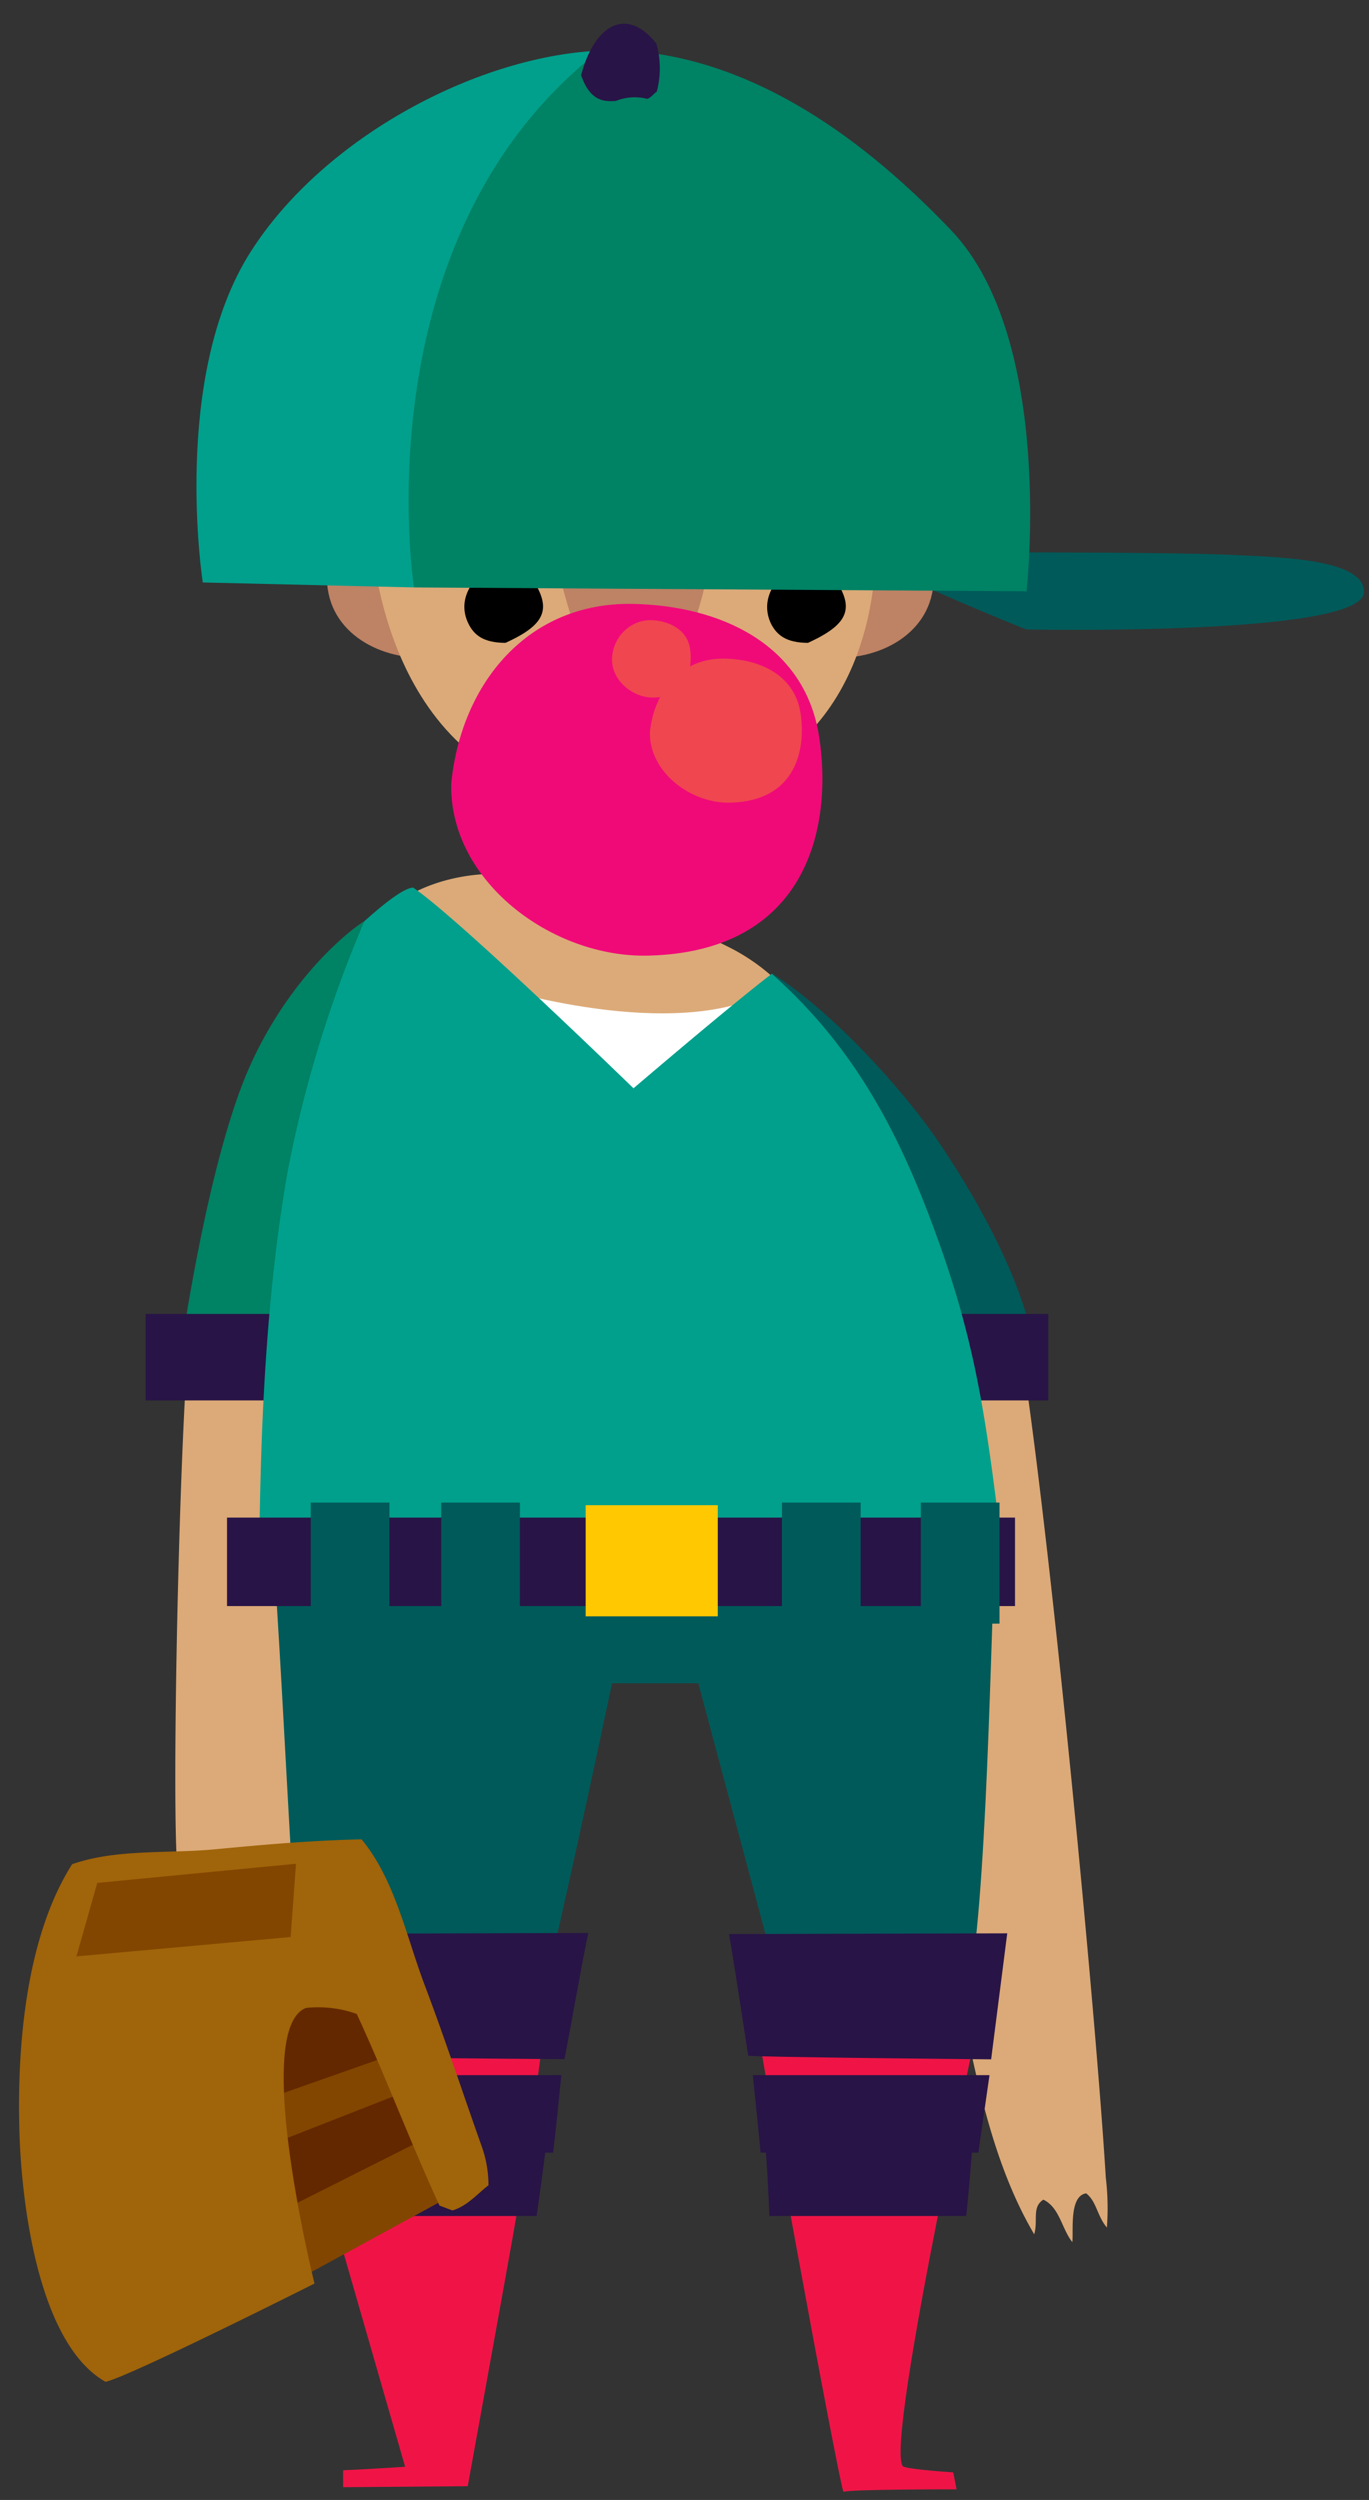 <svg width="86" height="157" viewBox="-1 -1 86 157" xmlns="http://www.w3.org/2000/svg"><rect x="-1" y="-1" width="86" height="157" fill="#333333" stroke="none"/><path fill="#005A5A" d="M25.167 96.923h23.312v7.789H25.167v-7.789z"/><path fill="#DCAA78" d="M19.027 81.544c-1.183-.503-6.11-1.001-7.719-.786-.095.148-.17.308-.224.475-.689 3.47-1.298 28.221-.987 34.439 2.245.198 8.861.073 8.861.073l.069-34.201zm49.438 54.204c-.735-12.152-4.388-49.422-5.984-55.476l-13.147-2.566c-.292 2.854 1.373 6.822 1.959 9.609a3898.38 3898.38 0 0 0 4.055 18.912 6359.452 6359.452 0 0 0 3.537 16.346c1.23 5.624 2.143 11.745 5.083 16.742.259-.876-.166-1.696.575-2.176 1.028.497 1.148 1.82 1.82 2.668.081-.701-.212-2.894.867-3.064.655.497.684 1.413 1.304 2.148.079-1.047.055-2.1-.069-3.143z"/><path fill="#005A5A" d="M38.686 88.445c.919 4.607 9.931 37.395 10.304 39.294l10.499-2.679c1.407-2.996 1.722-22.213 1.975-27.503l-22.778-9.112z"/><path fill="#005A5A" d="M15.817 93.323c.729 3.793 1.723 32.783 2.406 32.783.287 0 14.261-.69 14.651-.792 1.723-6.924 7.099-32.008 8.202-38.898l-25.259 6.907z"/><path fill="#008264" d="M15.743 92.91c-.247 0 0 1.265 1.285 3.552-.444-2.287-.889-3.552-1.285-3.552z"/><path fill="#DCAA78" d="M44.734 58.455c-5.829-2.872-13.72-6.574-19.912-3.312l15.645 15.741s6.8-9.682 7.259-10.361a12.55 12.55 0 0 0-2.992-2.068z"/><path fill="#FFF" d="M29.52 60.817s10.912 3.561 17.23.73l-1.378 9.41-12.291-.288-3.561-9.852z"/><path fill="#008264" d="M21.887 56.855c-.844.486-4.692 3.488-7.219 9.162-2.527 5.675-4.164 16.878-4.187 17.07.247.079 14.789-.164 15.008-.141l-3.602-26.091z"/><path fill="#005A5A" d="M63.624 82.166c-.425-1.832-1.924-5.89-5.56-11.305-2.446-3.634-6.972-8.478-10.579-10.739l.689 22.01 15.45.034z"/><path fill="#281446" d="M8.15 81.516h9.775v5.431H8.15v-5.431zm46.928 0h9.775v5.431h-9.775v-5.431z"/><path fill="#BE8264" d="M26.143 40.283c-.534-2.357-.7-4.799-1.229-7.122-1.958-2.498-5.421-.531-5.375 2.21.063 3.42 3.474 5.178 6.604 4.912zm24.909 0c.534-2.357.7-4.799 1.229-7.122 1.952-2.498 5.421-.531 5.37 2.21-.058 3.42-3.469 5.178-6.599 4.912z"/><path fill="#DCAA78" d="M22.399 33.54c.212 1.385 1.591 15.967 15.736 15.826 13.175-.102 15.783-9.914 15.892-15.826H22.399z"/><path d="M32.02 34.777c1.734 2.279 1.474 3.353-1.266 4.594-1.405 0-1.959-.513-2.289-1.129-.686-1.296-.156-2.69 1.422-3.735l2.133.27zm18.993 0c1.805 2.279 1.461 3.353-1.256 4.594-1.392 0-1.942-.513-2.286-1.129-.664-1.298-.133-2.689 1.427-3.735l2.115.27z"/><path fill="#BE8264" d="M33.552 31.556c-.224.808 1.149 5.839 1.505 6.636a3.693 3.693 0 0 0 2.998 2.029c1.527.113 3.446-.232 4.164-1.323.643-.944 1.654-5.183 1.522-6.33-1.189-.401-8.598-1.441-10.189-1.012z"/><path fill="#F00A78" d="M27.349 48.173c-.172 6.127 6.318 11 12.4 10.841 9.947-.26 11.584-8.048 10.711-13.74-.907-5.901-6.317-8.241-11.687-8.348-6.611-.136-10.792 4.985-11.424 11.247z"/><path fill="#F04650" d="M39.829 44.969c-.069 2.509 2.579 4.521 5.072 4.437 4.072-.108 4.744-3.296 4.388-5.624-.374-2.414-2.596-3.392-4.785-3.42-2.699-.051-4.416 2.029-4.675 4.607z"/><path fill="#F04650" d="M37.446 40.418c0 1.351 1.334 2.421 2.622 2.389 2.104-.054 2.447-1.772 2.287-3.021-.16-1.25-1.342-1.812-2.47-1.843-1.336.004-2.422 1.106-2.439 2.475z"/><path fill="#005A5A" d="M63.463 38.529s21.141.44 21.221-2.334c.063-2.092-5.278-2.202-8.27-2.345-4.652-.209-19.682-.176-22.904-.11-.098.781 9.953 4.789 9.953 4.789z"/><path fill="#00A08C" d="M36.946 2.17c-7.736.227-17.568 5.364-22.209 12.656-5.008 7.873-2.998 20.754-2.998 20.754l13.267.311L36.946 2.17z"/><path fill="#008264" d="M58.742 13.452C53.349 7.8 46.543 2.809 38.738 2.204c-.172 0-1.476-.48-1.476-.48-15.788 11.677-12.256 34.167-12.256 34.167l38.48.243s1.815-15.82-4.744-22.682z"/><path fill="#281446" d="M35.505 3.726c.554 1.579 1.366 1.675 2.177 1.615a3.21 3.21 0 0 1 1.889-.155c.195.095.459-.276.686-.431.266-.952.254-2.097-.032-3.027-1.926-2.406-3.915-1.077-4.72 1.998z"/><path fill="#00A08C" d="M61.924 96.16c-1.028-8.772-1.792-13.316-4.233-19.946-2.297-6.251-5.089-11.508-10.206-16.058-2.561 1.95-8.689 7.19-8.689 7.19s-11.05-10.739-13.847-12.605c-.787.04-2.682 1.781-3.062 2.114a76.94 76.94 0 0 0-4.801 15.634c-1.665 9.326-1.723 19.466-1.803 23.609l46.641.062z"/><path fill="#F01446" d="M15.507 122.827c.069.294 8.942 31.087 8.942 31.087s-2.142.147-3.894.221v1.062l7.828-.062s2.257-12.435 2.809-15.549c.959-5.471 1.786-10.937 2.343-16.453l-18.028-.306zm30.439-.474c.511 4.064 5.812 32.884 6.042 33.138.362-.169 7.104-.158 7.104-.158l-.212-1.068s-2.751-.17-3.153-.373c-1.224-1.244 5.324-30.765 5.513-31.381-.04-.113-15.294-.158-15.294-.158z"/><path fill="#281446" d="M13.261 94.307h49.501v5.556H13.261v-5.556zm31.536 26.152c.408 2.351 1.183 7.54 1.206 7.636.023.096 15.26.232 15.26.232l1.011-7.913-17.477.045zm1.494 8.863c.172 1.621.338 3.243.488 4.865h13.68l.701-4.865H46.291z"/><path fill="#281446" d="M47.054 133.301c.121 1.61.219 3.231.276 4.865h12.36c.08-.467.35-3.733.436-4.865H47.054zm-11.101-12.91l-20.86.062c.488 2.352 1.419 7.54 1.448 7.637.028.096 15.19.209 17.918.226.512-2.629.954-5.285 1.494-7.925zm-1.689 8.931H16.879c.207 1.617.399 3.239.575 4.865h16.293c.19-1.61.356-3.244.517-4.865z"/><path fill="#281446" d="M33.362 133.301H17.804c.144 1.61.259 3.231.333 4.865h14.571c.235-1.61.453-3.232.654-4.865z"/><path fill="#005A5A" d="M18.522 93.363h4.943v7.602h-4.943v-7.602zm8.196 0h4.943v7.602h-4.943v-7.602zm21.405 0h4.943v7.602h-4.943v-7.602zm8.724 0h4.943v7.602h-4.943v-7.602z"/><path fill="#FFC800" d="M35.792 93.527h8.299v6.98h-8.299v-6.98z"/><path fill="#642800" d="M21.991 120.352c-.787-1.362-15.576 1.995-15.576 1.995l8.856 21.15s12.21-7.02 12.325-7.11c.04-.735-5.278-15.47-5.605-16.035z"/><path fill="#824600" d="M25.994 133.16l-9.62 4.838 1.263 4.188 9.741-5.307-1.384-3.719m-1.585-5.393l-9.551 3.363-.339.877.982 1.865 10.022-3.929-1.114-2.176"/><path fill="#A0640A" d="M29.291 133.877c-1.207-3.391-2.332-6.827-3.613-10.213-1.149-3.03-1.867-6.619-3.963-9.151-3.124.062-6.145.334-9.252.627-2.923.277-6.145-.039-8.931.933C.66 120.595.086 127.338.212 132.555c.087 4.318 1.074 13.565 5.416 16.024 1.476-.306 13.129-6.172 13.129-6.172s-3.974-15.968-.534-17.307a7.194 7.194 0 0 1 3.188.378c1.832 3.957 3.365 8.06 5.197 12.034l.816.305c.942-.288 1.516-1 2.263-1.583a7.284 7.284 0 0 0-.396-2.357z"/><path fill="#824600" d="M5.111 117.249l-1.309 4.612 13.456-1.215.334-4.601-12.481 1.204"/></svg>